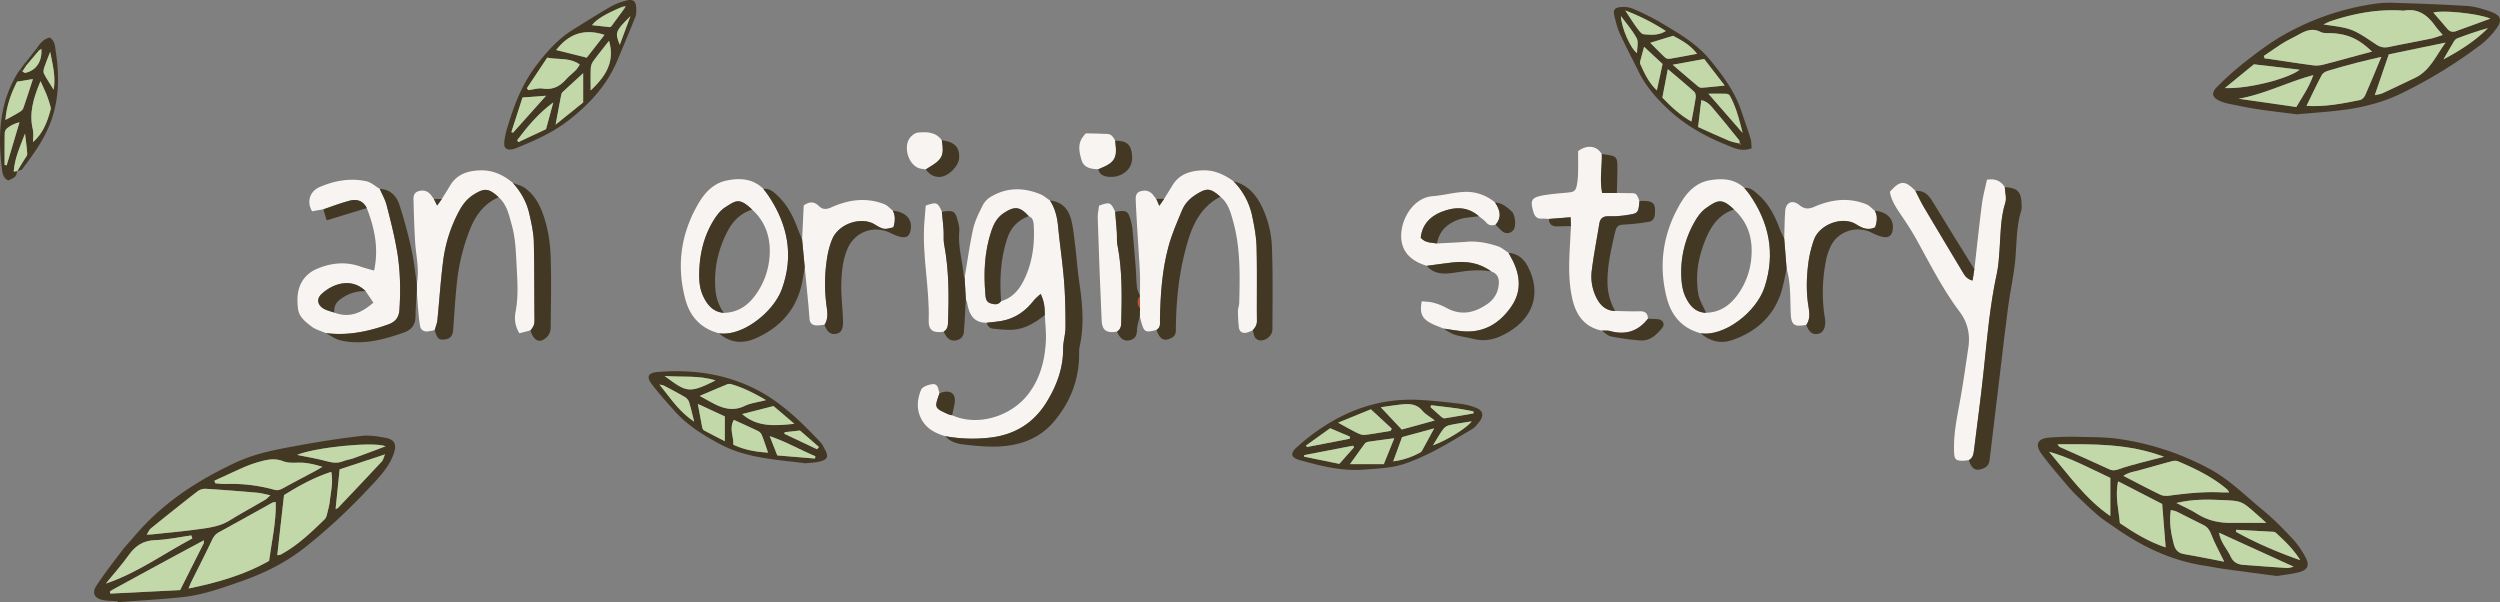 <svg id="Layer_1" data-name="Layer 1" xmlns="http://www.w3.org/2000/svg" viewBox="0 0 2537.55 611.25"><rect x="0" y="0" width="2537.55" height="611.25" fill="#808080" stroke="none"/><defs><style>.cls-1{fill:#f8f4f1;}.cls-2{fill:#423824;}.cls-3{fill:#c3d8a9;}.cls-4{fill:#be5327;}</style></defs><path class="cls-1" d="M1095.71,1163c-10.85-3.16-20.19-8.17-25.17-19.18-4.31-9.52-3-19.13.66-28,1.24-3,7.49-5.23,11.66-5.63,5.69-.55,5.64,5.35,7,9.25-5.32,14.91-5.33,14.93,9.1,21.42a21.18,21.18,0,0,0,3.77.92c26,11.69,61,1.28,78.67-23.46,11-15.37,15.39-33,16.38-51.44.48-8.86-.6-17.81-1-26.71,0-6.9-.42-13.73-4.28-21.59-2.78,2.65-5.24,4.48-7,6.8-8.47,10.88-19.1,18.29-32.83,20.71-4.87.86-9.84,1.2-14.77,1.78-13.71.17-18.09-8.8-20-20.3a19.7,19.7,0,0,0-1.3-3.58q-.63-10.89-1.27-21.8c2.83-16.6,5.06-33.34,8.71-49.75,1.84-8.26,5.9-16.12,9.7-23.78a21.83,21.83,0,0,1,8-8.53c16.2-9.78,33.22-9.79,50.37-2.74,3.58,1.48,6.63,4.23,9.92,6.39,5.25,8,7.32,16.87,8.23,26.31,1.78,18.53,4.6,37,6.06,55.52,1.23,15.55,1.48,31.19,1.47,46.8,0,7.25-2.45,14.5-2.41,21.75.1,20.06-6.65,37.89-16.94,54.5-12.87,20.76-31.59,32.5-56,35.65A153.31,153.31,0,0,1,1095.71,1163Zm56.66-137.06c11.48-3.28,18.43-11.6,23.36-21.76,8.5-17.52,10.92-36.21,9.75-55.48-.23-3.79-.91-7.34-5-8.95-9-10-14.55-10.44-25.51-3.09-6.56,4.39-9.94,10.66-12.32,17.66-7.2,21.21-8.11,43.09-6.18,65.17.31,3.5.66,7.28,5.27,8.72C1145.89,1029.46,1149.49,1029.88,1152.37,1025.89Z" transform="translate(-136.23 -720.27)"/><path class="cls-2" d="M255.64,1330.5c-5-.35-10.06-.17-14.91-1.15-8.66-1.74-11.53-7.14-6.66-14.55,8.21-12.47,17.45-24.27,26.47-36.18,3.61-4.76,7.88-9,11.73-13.6,28.18-33.61,63.8-56.88,103.16-75.26,20.84-9.73,43.13-13.54,65.36-17.61,20.61-3.76,41.34-7,62.15-9.4,8.08-.94,16.64.39,24.74,1.94,9.39,1.79,11.39,7,8.19,16.1-4.22,12-12.35,21.25-20.73,30.3-21.76,23.5-44.92,45.67-70.08,65.38-19.14,15-41.13,25.88-64.23,33.92-19.46,6.76-38.95,13.86-59.57,16-21.78,2.26-43.67,3.46-65.51,5.13C255.71,1331.18,255.68,1330.84,255.64,1330.5Zm270.24-148.63L481,1196.66c-1.39,13.66-2.72,26.81-4.09,40.29,1.2-.53,2-.64,2.37-1.08,14.87-15.67,29.76-31.33,44.49-47.15,1.46-1.56,1.89-4.06,2.79-6.14l.46-1.35Zm-184.31,87.68c-10.81,5.8-21.64,11.55-32.42,17.39q-29.34,15.91-58.62,31.92a28.85,28.85,0,0,0-2.83,2l.57,1.92,70.8-3.55L343.34,1271c-.13-.81-.25-1.62-.37-2.43Zm74.55-39.67c-2,.28-2.73.2-3.24.48-18.28,10.13-36.48,20.39-54.83,30.38-3.49,1.9-5.13,4.51-6.77,8-6.8,14.39-14.11,28.54-21.19,42.79-.79,1.59-1.33,3.3-2.44,6.09,29.51-6,56.94-13.95,81.71-28.06C412.15,1269.29,416.6,1250.15,416.12,1229.88Zm-5.39-6.92c-5.62-1.1-9.69-2.29-13.84-2.64-17.22-1.49-34.46-2.86-51.71-3.93a13.19,13.19,0,0,0-8.22,2.38c-16,12.43-31.88,25.12-47.67,37.88-1.57,1.27-2.36,3.49-4.15,6.27,3-.16,4.56-.17,6.13-.34,14.88-1.59,29.79-2.88,44.6-4.92,11.42-1.58,23-2.74,33.29-9.08,11.9-7.32,24.18-14,36.24-21.09C407,1226.58,408.2,1225.14,410.73,1223Zm13.79-.16c-2.36,20.87-4.61,40.8-6.91,61.1,1.67-.34,2.72-.31,3.53-.75,17.14-9.26,31-22.61,44.8-36.05a9.18,9.18,0,0,0,2-4.27c1.18-4.81,2.58-9.63,3.1-14.54,1-9.29,3.38-18.59,1.41-29.08C454.79,1204.94,439.55,1213.44,424.52,1222.8Zm-70.65-14.62c.28.87.55,1.74.83,2.6a86,86,0,0,0,9.71.76,164.17,164.17,0,0,1,50.35,5.88c4.07,1.17,7-.62,10.24-2.4,10.5-5.74,21.12-11.28,31.68-16.92,1.82-1,3.56-2.11,6.75-4-8.93-2.73-16.22-4.35-24-4.21-5.27.09-11,.44-15.71-1.42-8.49-3.36-16.31-1.74-24.32.57a116.26,116.26,0,0,0-14.14,4.88C374.74,1198.49,364.33,1203.4,353.87,1208.18Zm-22.39,58.62-1-3.07c-12.15,1.69-24.26,4.38-36.44,4.77s-20.11,5.45-26.91,14.93c-7.26,10.12-15.58,19.47-23.44,29.15C275.74,1301.84,302.42,1282.17,331.48,1266.8Zm106.33-84.75c10.16,2.08,20.3,3.7,30.15,6.34,5.68,1.52,10.85,2.31,16.43,0,3.35-1.36,7.08-1.75,10.49-3,10.47-3.77,20.86-7.74,32.78-12.19C514.64,1168.15,453.87,1174.83,437.81,1182.05Z" transform="translate(-136.23 -720.27)"/><path class="cls-1" d="M2134.64,1187.3a54.82,54.82,0,0,1-5.95.62c-7.25,0-8.69-1.27-9-8.64-.79-16.43,2.35-32.41,5.33-48.48,3.59-19.27,6.3-38.71,9.17-58.1,1.93-13.09-.8-25.25-8.81-35.9-17.48-23.26-30.42-49.2-44.49-74.5-5-9-10.81-17.55-16.57-26.1-4.48-6.66-8.6-13.37-9.81-21.21,10.29-11.84,15.4-11.94,26-.87,2.88,5.54,5.5,11.24,8.68,16.6,12.78,21.61,25.75,43.11,38.62,64.67,2.37,4,4.48,8.15,10.69,9.62.61-4,1.19-7.77,1.78-11.56,2.51-22,4.8-44.05,7.63-66,1.09-8.42,3.4-16.68,5.11-24.78,8.74-1.38,14.18,1.44,18.16,7.56.27,5.29,2,11,.56,15.78-5,15.87-4.73,32.17-5.89,48.4-.57,8-1.09,16-2.77,23.76-6.92,32-9.75,64.43-13.14,96.86-2.86,27.45-6.62,54.82-10,82.21C2139.36,1181.2,2138.78,1185.19,2134.64,1187.3Z" transform="translate(-136.23 -720.27)"/><path class="cls-2" d="M2447.41,1304.94c-18.88-2.52-37-4.88-55.09-7.38-5.92-.82-11.77-2.12-17.68-3-34.34-5.07-64.62-19.63-92.65-39.48-5.15-3.66-10.6-7-15.39-11-7.32-6.21-14.3-12.83-21.2-19.5a174.75,174.75,0,0,1-12.23-13.15c-8.33-9.91-16.86-19.7-24.52-30.12-7.15-9.72-4.51-15.81,7.24-16.85a300.91,300.91,0,0,1,32.77-.71c12.61.25,25.37.18,37.8,2a276.53,276.53,0,0,1,93.17,30.81c20.16,11,36,27.17,53.46,41.49,10.76,8.84,20.6,18.91,30.15,29.08a89.11,89.11,0,0,1,13.06,18.72c4.54,8.43,2.41,12.93-6.94,15.33C2462,1303,2454.41,1303.78,2447.41,1304.94Zm-48.5-84.89a18,18,0,0,0-2.08-3c-14.85-12.69-32.2-21.06-50-28.59-1.88-.79-4.54-.47-6.64.09-11.21,3-22.33,6.3-33.53,9.29-4.85,1.3-9.91,1.88-15.12,5.44,13.35,6.87,25.36,13.28,37.62,19.15,2.7,1.3,6.39,1.27,9.5.85,17.51-2.37,35-4.11,52.76-3.25C2393.62,1220.14,2395.82,1220.05,2398.91,1220.05Zm-64.49,55.84c-1.19-14.75-2.32-28.83-3.55-44.08l-44.7-23c-3.3,15.35.65,28.84,1.77,42.45C2302.64,1261.3,2317.59,1270.35,2334.42,1275.89Zm59.44,14.51c-5-10.22-9.78-18.89-13.33-28.05-1.72-4.43-3.83-7.29-8-9.29-9-4.31-17.73-9-26.66-13.37-1.81-.89-3.93-1.16-6.19-1.8-1.87,12.35.12,23.36,2.89,34.34,1.42,5.6,4.11,9.34,10.34,10.4C2366.25,1284.9,2379.49,1287.64,2393.86,1290.4Zm-169.3-119.15c1.45,1.73,1.75,2.44,2.27,2.67,16.66,7.5,33.41,14.82,50,22.54,3.77,1.76,6.62,1.31,10.32,0,7.46-2.69,15.2-4.63,22.87-6.72,6.89-1.87,13.83-3.53,22.78-5.81C2296.42,1170.31,2261,1171.11,2224.56,1171.25Zm-8.5,7.59c19.62,23,37,48.05,62.2,65.23v-38.72C2257.23,1195.53,2237.75,1184.91,2216.06,1178.84Zm129.29,52c7.8,4,14.48,6.85,20.5,10.71,11,7.1,23,9.7,35.91,9.48,11.12-.19,22.24,0,34.83,0-3.84-3.46-6.9-6.27-10-9-15.15-13.3-15.15-13.39-35.24-14.19C2376.53,1227.19,2361.71,1226.89,2345.35,1230.82Zm43.27,30.14c1.66,10.28,8.26,16.42,11.74,24.08,2.75,6,7.18,8.12,13.14,8.56,14.6,1.06,29.19,2.21,43.79,3.14,2.2.14,4.46-.74,7.14-1.23Zm17.46-3c-.13.67-.25,1.34-.38,2,20.18,11.24,41.29,20.37,65.38,28.88-7.62-12.06-16.31-20-24.89-27.9a4.7,4.7,0,0,0-2.73-.93C2431,1259.35,2418.54,1258.69,2406.08,1258Z" transform="translate(-136.23 -720.27)"/><path class="cls-2" d="M2467.59,836.31c-12.91-1.67-26.45-3.18-39.92-5.23-10.16-1.55-20.24-3.71-30.33-5.75a36.83,36.83,0,0,1-7.58-2.44c-8.15-3.58-9.5-8.12-3.22-14.38A303.19,303.19,0,0,1,2414,783.88c12.3-9.59,24.78-19.21,38.21-27a262.37,262.37,0,0,1,92.69-32.51,108.75,108.75,0,0,1,19.91-1.27c25.27.81,50.55,1.6,75.77,3.27,8.14.54,16.34,3.1,24.1,5.9,10.18,3.68,11.69,8.78,5.31,17.17a82.92,82.92,0,0,1-15.1,15.75,484,484,0,0,1-80.69,49.61c-18.81,9.26-39.33,14.48-60.22,17.17C2498.8,833.88,2483.53,834.84,2467.59,836.31Zm148-80.53c-3.32-4-5.61-6.37-7.51-9-7.84-11-17.44-18.3-31.95-15.65a8.37,8.37,0,0,1-2-.11c-25-1.55-49,3-72.53,10.88-2,.68-3.94,1.77-7.09,3.22,29.07,4.08,29.13,4,53.27,20.17,4.22,2.83,8.11,3.78,13,2.74,14.32-3,28.72-5.64,43.06-8.59C2607.43,758.67,2610.81,757.29,2615.63,755.78ZM2434,777.1l1,2.49c1.23.12,2.47.2,3.69.38,15.43,2.27,30.84,4.71,46.31,6.72a29.06,29.06,0,0,0,10.52-1.1c12.22-3.1,24.36-6.51,36.54-9.8,3.74-1,7.49-2,11.83-3.15-13.61-12.92-24.28-17.69-40.46-18.66-4-.24-8.51.37-11.83-1.31-9.59-4.83-17-.12-24.75,4.13-4.38,2.4-9,4.47-13.17,7.13C2446.93,768.13,2440.49,772.69,2434,777.1Zm119.4.86c-9.95,2.38-17.3,4-24.57,5.91-9.92,2.6-19.82,5.28-29.63,8.27-2.36.72-5.23,2.28-6.29,4.29-5.38,10.13-10.24,20.54-15.5,31.31,18.8,1.1,36.67-2.41,54.48-6,2-.41,4.26-2.91,5.18-5C2542.35,804.63,2547.32,792.39,2553.35,778Zm-6.67,38.92c3.36-.81,5.71-1,7.72-1.93,11.1-5.13,22.12-10.45,33.17-15.7,15-7.13,20.87-21.93,30.94-35.74l-57.62,11.94C2556.11,789.39,2551.6,802.52,2546.68,816.88Zm-79.72,12c6.4-10.75,13-20.09,17.27-32.4-26.43,7.14-49.69,19.52-75.79,24Zm-72.46-19.21c25.18.9,65.26-9.95,75.89-18.64L2424,785.55Zm269.59-70.53c-14-5.44-49.53-8.85-58-6.06,4.59,5.3,9.28,10.44,13.65,15.84,2.64,3.27,5.49,4.41,9.5,2.93C2640.39,747.71,2651.56,743.69,2664.09,739.13Zm-47.7,41.38c16.49-8.74,31.92-18.56,45.11-31.63-10.66,2.92-20.93,6.53-31.11,10.36a7.93,7.93,0,0,0-3.46,3.31C2623.31,768.48,2619.89,774.52,2616.39,780.51Z" transform="translate(-136.23 -720.27)"/><path class="cls-1" d="M1317.82,922.14c2.75-4.47,5.57-8.89,8.25-13.4,7.28-12.28,19.33-15.41,32.13-15.58,11.14-.15,21.12,4.57,30.12,11.12a71,71,0,0,1,19,35.49c2.14,10.37,4.13,21,4.4,31.5.64,24.89.09,49.82.35,74.73,0,4.19-1.84,6.8-4.25,9.52a48.79,48.79,0,0,1-5.51,2.22c-4.69,1.26-8-.39-8.63-5.37a149.66,149.66,0,0,1-.91-16.67c0-2.59,1.23-5.19,1.3-7.8.7-27.83,1.37-55.69-6.15-82.9-2.56-9.24-5.08-18.59-13-25.09-10.22-8.84-13.73-9-24.27-2.42-6.46,4-11.63,9.14-14.47,16-5.09,12.19-10.43,24.41-13.87,37.1-6.55,24.12-8.18,49-8.65,73.93-.08,3.86.93,8.16-3.52,10.61-11.65,3-12.66,2.4-15.74-8.92-.43-1.57-.83-3.15-1.24-4.7.08-2.78.17-5.6.26-8.41l-.09-12.08v-.15c0-7,.19-13.9,0-20.85-.14-6.28-.58-12.55-1-18.82-1.1-18.51-2.38-37-3.21-55.55-.19-4.31-1-9.74,5.29-11.4,6-1.56,10.33.63,13.53,5.68a20.1,20.1,0,0,0,1.91,2.23l3.08,7Z" transform="translate(-136.23 -720.27)"/><path class="cls-1" d="M584.68,922.27c2.77-4.49,5.62-8.93,8.3-13.47,7.3-12.4,19.41-15.58,32.29-15.62,11.93,0,22.49,5,31.59,12.81,8.12,9,14,19.4,16.64,31.22,2.1,9.34,4.32,18.88,4.57,28.38.71,26.81.34,53.65.67,80.48,0,4.13-1.66,6.89-4.17,9.59l-11.15,2.86c-4.65-7.53-5.19-14.78-3.83-22,2.82-14.84,1.95-29.61,1.11-44.56-.82-14.57-1-29.11-5-43.28-2.85-10.16-4.85-20.74-13.37-28.21-10-9.27-14.28-9.52-25.08-2.87-6.84,4.22-11.37,10.12-15.06,16.94a145,145,0,0,0-16.11,50.13c-2.66,20.12-3.87,40.42-5.93,60.62-.35,3.43-1.8,6.75-2.75,10.12-2.26.42-4.51.94-6.78,1.22-4.26.51-7.29-1.5-8-5.55-1.06-5.75-1.48-11.63-2-17.47s-.88-11.71-1.31-17.54c0-2.59,0-5.2,0-7.82,2.86-14.68-1-29.08-1.8-43.61-.72-12.94-1.18-25.89-1.47-38.85-.1-4.46-1-9.72,5.18-11.52,6-1.73,10.35.5,13.6,5.53.54.84,1.19,1.6,1.79,2.39l3.3,6.67Z" transform="translate(-136.23 -720.27)"/><path class="cls-1" d="M464.45,932.72l-11.43,2c-5.67-9.31-2.61-20.16,7.7-24.61,15.12-6.53,31.13-9.4,47.46-5.83,4.84,1.06,9,5.05,13.54,7.7,2.35,5.45,5.45,10.71,6.91,16.39,4,15.38,7.91,30.83,10.58,46.46,3.37,19.66,3.75,39.6,2.49,59.55-.49,7.81-3.84,12.5-11.45,15.2-20.57,7.31-41.45,11.61-63.38,8.77-4.82-2.14-10.25-3.49-14.33-6.6-6-4.56-12.67-9.7-13.72-17.52-1.39-10.19-1.06-20.93,5-29.82a32,32,0,0,1,12.65-10.6c14.61-6.58,29.87-8.5,45.49-3,4.31,1.5,8.75,2.6,14,4.14,4.86-22.7.47-43.3-7.46-63.52-3.62-7.29-9.94-9.43-17.17-7.52C482.23,926.3,473.4,929.73,464.45,932.72Zm11.11,104.85c15.16,5.76,27.44.52,39.67-10.14l-7.88-11.6c-14.47-14.32-33.73-7.57-44.92,3.08-5.35,5.08-3.73,11.6,3.08,15.07C468.66,1035.58,472.2,1036.4,475.56,1037.57Z" transform="translate(-136.23 -720.27)"/><path class="cls-1" d="M1761.91,1055.81c-17.55-3.6-26-15.89-29.71-32.07-4.26-18.54-3.44-37.42-2.36-56.25.34-5.9.62-11.8.93-17.7-.11-2.72-.22-5.43-.36-9l-22.16,1.72a57.45,57.45,0,0,0-6.92-.33c-5.43.4-7.56-2.76-8.85-7.35-3.17-11.33-1.78-14.11,10-16.25,8.11-1.48,16.4-2,24.61-2.81,7.26-.73,8.44-1.37,9.87-8.57a82.54,82.54,0,0,0,1.07-13.81c.17-6.61,0-13.23,0-19.68,9.1-6.93,19.15-5.58,24,3,.34,12.71-2.36,25.5.39,39.4h14.88c3.94.06,7.89.19,11.83.18,8,0,8-.05,11.13,7.84-1.13,12.52-1.11,12.68-14.06,14.57a96.32,96.32,0,0,1-16.88,1c-5.61-.17-8.85,1.82-9.77,7.41-2.63,16-5.69,31.93-7.74,48a47.72,47.72,0,0,0,4.26,26.29c3.87,8.3,9.71,14.19,19.57,14.52,8.13.13,16.26.56,24.38.29,5.63-.19,8.78,1.6,8.87,7.5-10,12.73-22.7,16.83-38.32,12.54C1767.9,1055.6,1764.83,1056,1761.91,1055.81Z" transform="translate(-136.23 -720.27)"/><path class="cls-1" d="M1594.77,967.39c10.2-.56,20.41-.92,30.59-1.74,10.78-.88,21.1,1.3,31.16,4.57,3.92,1.28,7.27,4.35,10.87,6.6.63,1.16,1.23,2.33,1.89,3.47,9.6,16.65,12.47,34.11,1.31,50.62-12,17.73-28.84,28-51.43,25.44-5.91-.69-11.78-1.7-17.66-2.56-4.85-2.07-10-3.67-14.47-6.33-7.89-4.65-9.8-10.26-7.69-21.42,4,.48,8.26.5,12.23,1.59a59.28,59.28,0,0,1,12.89,5.2c15.09,8.29,28.84,4.9,42-4.36a26,26,0,0,0,10.9-18.29c.88-6.38-.33-12-7.48-14.36-11.89-8.84-25.39-10.79-39.67-9.11-8.59,1-17.16,2.24-25.74,3.38-18.47-5.54-27.22-16.77-25.87-33.62s13.64-35.65,31.61-37.05c10.16-.79,20.16-3.49,30.32-4.25a45.1,45.1,0,0,1,33.23,10.63c4.91,7.42,7.16,14.89.51,22.55-3.63,1-6.81,1-9.61-2.32-2-2.44-4.84-4.22-7.31-6.3-11.66-10.17-24.78-9.61-38-4.36-11.76,4.66-19.56,13-21,26.15C1582.85,967,1589.09,966.4,1594.77,967.39Z" transform="translate(-136.23 -720.27)"/><path class="cls-1" d="M866,1058.54c-18.16-4.65-29.32-16.73-34.06-34.25-9.39-34.72-4.52-67.9,13.93-98.65,6.34-10.55,15-19.53,28.13-22.18,13.61-2.76,26.39-1.88,37,8.44,1.61,2.11,3.33,4.14,4.81,6.34,19.95,29.61,26.5,61.19,14,95.57C921.33,1037.18,889.54,1062.21,866,1058.54Zm4.93-20.73c14.56-.27,25-7.77,32.94-19.23a75.66,75.66,0,0,0,13.43-37c1.54-18.62-3.2-35.48-17.63-48.56-13.21-12.53-16.55-9.18-27.55-2.15-4.81,3.08-8.65,8.32-11.72,13.33-9.2,15-13.47,31.7-14.33,49.25-.45,9.36-.2,18.79,3.86,27.4C854.11,1029.68,860,1037,870.94,1037.81Z" transform="translate(-136.23 -720.27)"/><path class="cls-1" d="M1862.42,1058.52c-18.6-4.92-29.6-17.62-34.28-35.53-8.82-33.82-3.92-66.17,13.69-96.16,6.76-11.5,15.92-21.39,30.5-23.71,12.64-2,24.52-1.33,34.46,8,1.67,2,3.48,4,5,6.17,20.21,28.92,26.66,60.19,15.59,94.25C1918.93,1037.48,1885.89,1062.29,1862.42,1058.52Zm5.53-20.79c13.69-.32,23.8-7.17,31.63-17.76a74.06,74.06,0,0,0,14.05-35.66c2.29-19.59-2-37.49-17.38-51.37-12.44-12.06-16.84-9.49-28.38-1.43-4.71,3.29-8.48,8.55-11.41,13.65a102.57,102.57,0,0,0-13.62,56.51c.29,6.55,1.28,13.54,4,19.4C1850.81,1029.78,1856.76,1037.47,1868,1037.73Z" transform="translate(-136.23 -720.27)"/><path class="cls-2" d="M2134.64,1187.3c4.14-2.11,4.72-6.1,5.21-10.08,3.39-27.39,7.15-54.76,10-82.21,3.39-32.43,6.22-64.9,13.14-96.86,1.68-7.76,2.2-15.81,2.77-23.76,1.16-16.23.91-32.53,5.89-48.4,1.48-4.73-.29-10.49-.56-15.78,12.71.63,16.79,4.63,17.07,16.86.06,2.32.3,4.8-.37,6.95-5.33,17.09-4.44,34.86-6.23,52.35-1.5,14.52-4.79,28.85-6.77,43.33-2.62,19.11-4.77,38.27-7.08,57.42q-6,49.5-11.88,99c-.45,3.77-1.4,7.05-5.23,9C2142.42,1199.24,2137.52,1196.92,2134.64,1187.3Z" transform="translate(-136.23 -720.27)"/><path class="cls-2" d="M1095.71,1163a153.31,153.31,0,0,0,46.66,1.32c24.45-3.15,43.17-14.89,56-35.65,10.29-16.61,17-34.44,16.94-54.5,0-7.25,2.4-14.5,2.41-21.75,0-15.61-.24-31.25-1.47-46.8-1.46-18.55-4.28-37-6.06-55.52-.91-9.44-3-18.32-8.23-26.31,11.42,1.07,18.29,8,21.21,18.33,2.33,8.25,3.11,17,4.18,25.53,1.59,12.86,2.44,25.81,4.3,38.62,3.19,21.84,5.37,43.58.5,65.47-.86,3.84-.48,8-.64,12-1,24.9-10.13,46.69-26.31,65.34-14.4,16.61-33.86,23.37-55.1,24.38-12.2.58-24.56-.71-36.74-2.13C1106.93,1170.48,1100.34,1168.39,1095.71,1163Z" transform="translate(-136.23 -720.27)"/><path class="cls-2" d="M782.1,731.19c-.15,1.06,0,3.89-1,6.28-5.9,14.7-12,29.32-18.13,43.94-10.43,24.94-28,44.08-49,60.54-16.16,12.68-34.64,20.88-53.46,28.51a20,20,0,0,1-4.76,1.41c-5.65.76-8.23-1.47-7.66-7.3a75.68,75.68,0,0,1,2.77-13.64c6.74-23.09,15.25-45.37,30.08-64.71,10.57-13.79,22.06-26.64,37-35.93,12.69-7.9,25.36-15.85,38.29-23.36A61.75,61.75,0,0,1,771,721.08C779.44,718.8,782.12,721.09,782.1,731.19Zm-14.7-3.82c-16.81,7.09-26.1,12.75-30.24,18.43l18.15,2c.87-.51,1.24-.61,1.43-.86q6.48-8.81,12.94-17.63c.57-.93,1.14-1.86,1.72-2.79ZM671,809.87l1.46,1.89c4.9-.61,10-2.28,14.67-1.58,10,1.48,17.26-2.22,23.62-9.39,3.08-3.47,6.89-6.28,10.16-9.59a39.71,39.71,0,0,0,3.82-5.41c-10.21-7.3-21.63-4.71-33-7Zm60.74-31.07,18-23.14c-21.28-7-36.82-.36-49.05,15.4Zm-31.61,68,28-22.54v-29.7c-8,7.31-14.25,13.05-20.47,18.83a5.17,5.17,0,0,0-1.63,2.4C704.16,825.4,702.38,835.06,700.17,846.77Zm35.6-34.68c14.39-13.65,25.08-28.46,18.62-50.37-5.86,7.53-11.31,14.19-16.32,21.16a14.05,14.05,0,0,0-2.2,7.29C735.59,797.47,735.77,804.78,735.77,812.09Zm-45.29,39.27,7.34-27.09c-14.76,10.74-26.09,24.21-36.66,38.38.4.62.8,1.25,1.19,1.88Zm-35.21,3,1.68.54,33.55-37.47-23.89,1.79C662.93,830.63,659.1,842.5,655.27,854.38ZM776.13,736.67c-16.22,16-15.41,17-10.82,29.1C769.12,755.53,772.62,746.1,776.13,736.67Z" transform="translate(-136.23 -720.27)"/><path class="cls-2" d="M953.67,1190.5c-29.63-3.87-59.41-5-86.39-19.35-16.85-8.93-32.91-18.91-45.83-33.16-8-8.87-16-17.83-23.3-27.31-6.2-8-4.24-12,5.66-12.83,36.59-3,71.81,2.19,104.22,20,23.54,12.95,42.5,31.85,60.88,51.18,1.79,1.89,3,4.41,4.26,6.74,4.52,8.12,3.3,11.12-5.95,13.2C962.73,1190,958,1190.05,953.67,1190.5Zm-107.22-68.36c5.31,2.92,9,5,12.77,7,10.53,5.69,21,8.94,33,3.1,5.87-2.88,12.81-3.57,21.57-5.85-12.82-7.46-23.68-12.85-35.49-16.21a6.31,6.31,0,0,0-3.8.11C865.74,1113.89,857.07,1117.63,846.45,1122.14Zm34.09,49.47c11.15,5.26,22.71,7.31,35.26,8.08-2.25-6.48-4.11-12.4-6.43-18.13a8.59,8.59,0,0,0-4.07-3.93c-8-3.86-16.1-7.47-24.15-11.15C876.09,1155.12,881.05,1163.2,880.54,1171.61Zm62-21.17-21.22-18-31.8,8.15C905.23,1154.1,922.87,1152.41,942.51,1150.44Zm-98-20.16c1.56,8.45,2.89,15.93,4.36,23.38.25,1.22.85,2.87,1.8,3.39,6.86,3.74,13.85,7.25,21.21,11v-25.15Zm17.94-23.85c-16.75-5.35-33.46-3.17-51.64-4.54C833.11,1118.43,835.29,1120,862.5,1106.43Zm101,79.29c.11-.79.21-1.59.32-2.38-15.09-6.16-29.2-14.61-46.35-20.4,3,7.57,5.22,13.29,7.68,19.57Zm-122.67-37.48c-2.12-8.25-3.42-14.33-5.33-20.2a10.21,10.21,0,0,0-4.41-4.93c-6.83-4-13.84-7.68-20.86-11.34-1.4-.73-3.15-.8-4.73-1.18C816.25,1123.42,824.92,1137.67,840.86,1148.24Zm124.7,28,1.92-2.27-19.27-16.75-15.45,1.68-.42,1.64Z" transform="translate(-136.23 -720.27)"/><path class="cls-2" d="M1521,1196.92c-22.6,1.8-44.2-3.67-65.63-9.69-9-2.53-9.78-6.86-2.61-13.25,35.59-31.66,76.24-50.46,124.94-47.75,13.91.77,27.81,2.29,41.65,4a62.73,62.73,0,0,1,15.34,4.11c6.6,2.58,7.9,7.5,3.71,13.18-2.32,3.15-4.91,6.58-8.19,8.49-16.34,9.5-32.43,19.7-49.61,27.46C1556.24,1194.42,1550.24,1194.83,1521,1196.92Zm16.74-63.28,21.29,22.59,33.52-9.2c-5-3.83-9.6-6.2-12.59-9.88-5.34-6.56-12.15-7.18-19.45-6.53S1546.13,1132.5,1537.74,1133.64Zm10.07,24,1.08-2.29-21.23-19.6-33.23,13.57c6.85,3.74,12.77,7.17,18.89,10.2,2.5,1.24,5.55,2.5,8.17,2.2C1530.31,1160.7,1539.05,1159,1547.81,1157.6Zm3.64,7.47c-10.41,1.41-18.55,2.45-26.66,3.67a5.6,5.6,0,0,0-3.34,1.92c-5,6.76-9.87,13.63-14.93,20.68h34.31Zm40.48-10-32.54,8.83c-3.06,8.36-5.85,16-9,24.62a75.7,75.7,0,0,0,26.74-8.64,5.52,5.52,0,0,0,2.25-1.75C1583.34,1171,1587.22,1163.76,1591.93,1155.07Zm-81.25,19.09-1.15-1.5-49.56,9.56-.08,1.57,35.75,7.29Zm-48.83-1.67.93,1.51,43.37-8.41c.13-.69.26-1.38.4-2.08l-20.21-8.57Zm127-40.89c-.23.63-.47,1.25-.7,1.88,3.63,3.27,7.21,6.6,10.92,9.79.94.8,2.36,1.78,3.4,1.62,9.82-1.55,19.6-3.33,29.39-5.05,0-.67-.05-1.35-.07-2-5.46-1-10.91-2.21-16.41-3C1606.6,1133.61,1597.73,1132.67,1588.89,1131.6Zm1.83,40.68c14.67-5.34,34.08-17.52,39.33-24.36-7.82,1.31-15.33,2.34-22.71,3.93a11.33,11.33,0,0,0-6.2,4C1597.66,1160.6,1594.77,1165.79,1590.72,1172.28Z" transform="translate(-136.23 -720.27)"/><path class="cls-1" d="M950.39,963.4c.54-11.58,1.09-23.17,1.63-34.62,5.84-4,10.54-4.22,15.51.71,3.47,3.44,7.21,3.62,12.44,1.27,17.37-7.81,35.55-10.5,53.93-3.19,3.19,1.27,5.7,4.27,8.52,6.48,3,5.66,2.21,11.35.64,16.92-9,2.13-9.48,2.9-19.13-3-13.18-8.05-36.82-1.15-43.34,15.9a84.27,84.27,0,0,0-4.51,16.23,166.45,166.45,0,0,0-.76,51.53c.92,6.29,1.51,12.58-2.21,18.32-2.89.22-5.8.76-8.66.57-3.67-.24-6.11-2.35-6.47-6.23-.49-5.24-.83-10.49-1.33-15.73-1.17-12.4-2.41-24.81-3.62-37.2Q951.71,977.41,950.39,963.4Z" transform="translate(-136.23 -720.27)"/><path class="cls-1" d="M1969.7,1050c-12.18,2.35-15.34.31-15.86-11.7-.65-15.15.17-30.4-4.15-45.2q-1.21-15.36-2.45-30.74c.32-9.29.37-18.61,1-27.88.65-8.89,7.32-11.82,14.33-6.11,5.28,4.3,9.32,4.4,15.88,1.54,16.79-7.32,34.52-9.38,52.16-2.3,3.18,1.27,5.67,4.29,8.48,6.5,3.3,5.71,2.16,11.38.44,16.84-7.48,3.64-13.54.6-19.15-2.91-14.13-8.86-37.67,0-43.1,16a116.05,116.05,0,0,0-5.28,21.11c-2.12,15.13-2.69,30.33-.26,45.58C1972.82,1037.17,1973.87,1044,1969.7,1050Z" transform="translate(-136.23 -720.27)"/><path class="cls-2" d="M1914.18,870.79c-10.26,3.8-17.88-.31-25.46-3.37-21.4-8.63-41.35-19.67-58.45-35.49-12.3-11.37-23.26-23.72-30.76-38.85-6.34-12.81-13-25.47-19-38.43-2.49-5.37-3.93-11.27-5.41-17-1.91-7.44-.45-9.7,7.27-10.27a25,25,0,0,1,11.52,1.85,241.49,241.49,0,0,1,26.78,13.27c18.48,11,37.36,21.53,51.37,38.65,12.91,15.77,25,31.94,31.57,51.56,3.16,9.44,6.56,18.8,9.51,28.31C1914.06,864,1913.85,867.36,1914.18,870.79ZM1902,866l1,1.08.2-.81-1.24-.16c-.14-1.21.15-2.77-.5-3.57-9-11.13-17.89-22.28-27.18-33.13-2.6-3-5.6-6.27-11.19-7.47-1.12,9.48-2.15,18.23-3.22,27.26,10.79,4.83,20.7,9.43,30.78,13.67C1894.23,864.36,1898.21,865,1902,866Zm-49-22.34c1.56-8.41,3.15-16.12,4.31-23.9.3-2,0-5-1.35-6.23-8.25-7.47-16.86-14.56-26.89-23.08-2,10.66-3.72,19.43-5.54,28.88C1832.2,828.38,1841.52,837.1,1853.05,843.64ZM1834,786c9.81,8.37,17.78,15.21,25.82,22a5.64,5.64,0,0,0,3.57,1.4c7.34-.56,14.66-1.35,23.49-2.21l-20.85-27Zm-22.73-22.32c5.24,5.26,10,10.2,15,14.88a6.06,6.06,0,0,0,4.5,1.38c9-1.47,17.9-3.21,28-5.09-7.44-9.57-16.75-14.16-24.33-18.27Zm12.5,21.51L1805,767.77c-1.37,5-2.47,8.83-3.41,12.68-.38,1.52-1.07,3.42-.52,4.66,4.23,9.56,8.63,19.07,16.86,26.91C1820,802.83,1821.75,794.53,1823.77,785.22Zm81.25,70c-3.33-13-6.45-26-12.94-37.73a4.43,4.43,0,0,0-3.17-2c-6.09-.2-12.19-.1-18.61-.1ZM1785.88,730.88c4.89,7.34,8.18,12.7,11.92,17.73,1.91,2.58,4.48,6.3,7,6.48,6.94.5,14.35,1.51,22.32-3.34A218.53,218.53,0,0,0,1785.88,730.88Zm-4.38,5.74c.72,13,10.27,33.5,16.31,37.55,0-5.55,1.68-11.32-.35-15.11C1793.16,751,1786.93,744,1781.5,736.62Z" transform="translate(-136.23 -720.27)"/><path class="cls-2" d="M466.87,1058.38c21.93,2.84,42.81-1.46,63.38-8.77,7.61-2.7,11-7.39,11.45-15.2,1.26-20,.88-39.89-2.49-59.55-2.67-15.63-6.62-31.08-10.58-46.46-1.46-5.68-4.56-10.94-6.91-16.39,10.45.4,16.85,7,19.78,15.77a466.7,466.7,0,0,1,12.25,45.09c2.61,11.62,3.78,23.56,5.59,35.38,0,2.64,0,5.25,0,7.84-.48,8.23-1.3,16.49-1.34,24.74,0,8.75-3.55,14.09-12.06,17.06-20.92,7.28-42,13-64.27,7.82C476.44,1064.5,471.78,1060.89,466.87,1058.38Z" transform="translate(-136.23 -720.27)"/><path class="cls-2" d="M1947.24,962.35q1.23,15.38,2.45,30.74c-2,8.66-3.24,17.61-6.19,25.95-8.47,23.91-26.2,38.71-49.67,46.61-11.41,3.83-22.25,1-31.41-7.13,23.47,3.77,56.51-21,64.95-47,11.07-34.06,4.62-65.33-15.59-94.25-1.51-2.17-3.32-4.12-5-6.17,5.68-1,9.36,2.65,13.13,5.82,11.56,9.74,18.1,22.67,23.14,36.57C1944.17,956.54,1945.83,959.4,1947.24,962.35Z" transform="translate(-136.23 -720.27)"/><path class="cls-2" d="M577.45,1055.43c.95-3.37,2.4-6.69,2.75-10.12,2.06-20.2,3.27-40.5,5.93-60.62a145,145,0,0,1,16.11-50.13c3.69-6.82,8.22-12.72,15.06-16.94,10.8-6.65,15-6.4,25.08,2.87C627.29,927,618.69,939.18,612.9,954A205.6,205.6,0,0,0,600,1007.1c-1.68,15.53-2.53,31.14-3.68,46.72-.57,7.77-2.93,10.57-9.67,11.1C581.49,1065.32,580,1063.74,577.45,1055.43Z" transform="translate(-136.23 -720.27)"/><path class="cls-2" d="M950.39,963.4q1.32,14,2.64,28c-.94,5.55-1.66,11.16-2.85,16.67-5.81,26.82-22.41,44.81-47,55.66-13.12,5.79-25.93,4.67-37.2-5.16,23.52,3.67,55.31-21.36,63.81-44.73,12.51-34.38,6-66-14-95.57-1.48-2.2-3.2-4.23-4.81-6.34,6-.79,10,2.78,13.9,6.34,10.57,9.61,16.69,22,21.42,35.17C947.57,956.79,949,960.07,950.39,963.4Z" transform="translate(-136.23 -720.27)"/><path class="cls-2" d="M1310.08,1055.08c4.45-2.45,3.44-6.75,3.52-10.61.47-24.93,2.1-49.81,8.65-73.93,3.44-12.69,8.78-24.91,13.87-37.1,2.84-6.81,8-12,14.47-16,10.54-6.55,14.05-6.42,24.27,2.42-24,12.66-31.08,36-36.83,59.72-5.79,23.92-8,48.37-8.28,73,0,3.92.54,7.88-4,10.4C1318.13,1067.31,1313.39,1065.06,1310.08,1055.08Z" transform="translate(-136.23 -720.27)"/><path class="cls-2" d="M153.83,893.86c-1.42,5.93-1.42,5.93-9.05,9.55-4.72-1.81-5.87-6.37-6.4-10.4-4.63-34.91-2.93-68.86,16.5-99.82a18.84,18.84,0,0,1,1.93-2.27l2.19,1.86c1,.51,2.16,1.63,3,1.44,11-2.46,17.11-11.64,16.22-24.32l-2.52,1.67-2.27-2.09c3.32-5.05,7-9.64,13.22-11.14,5.55,3.51,5.44,9.35,6.21,14.38,3.37,21.88,3.54,43.62-3.05,65.18-6.28,20.53-18.44,37.51-31.2,54.2-.89,1.15-3.19,1.23-4.83,1.8,2.5-4.07,5-8.13,7.48-12.22,1-1.65,2.71-3.43,2.61-5-.44-6.94-1.44-13.84-2.24-20.76-4.89,12.65-10.46,24.85-11.49,38.62Zm15.88-29.35c10.54-9.14,14.6-20.94,17.93-33.06.39-1.42-.19-3.21-.64-4.74-1-3.46-2.11-6.93-3.47-10.28-1.73-4.28-3.75-8.44-6.17-13.81-7.1,17-11.84,32.28-7.8,49.08C170.53,855.75,169.71,860.23,169.71,864.51Zm-.06-64-16.09,2.69c-6,11.83-10.71,24.18-11.81,38.86,5.42-3,9.79-5.27,14-7.83,1.61-1,3.53-2.37,4.1-4C163.19,820.72,166.19,811.1,169.65,800.48Zm-28.74,87.2,2.1.42q6.48-21.86,13-43.69a31.63,31.63,0,0,0-12.38,5.93,7.21,7.21,0,0,0-2.56,4.85C140.8,866,140.91,876.85,140.91,887.68Zm46.25-114.75c-2,5.21-4.2,10.37-6,15.67-.66,2-1.19,4.74-.34,6.42,2.62,5.15,5.94,10,9.87,16.31C193,797.38,189.49,785.39,187.16,772.93Z" transform="translate(-136.23 -720.27)"/><path class="cls-1" d="M1270,1056.87c-10.09,1.86-15.11-1.16-15.55-10.77-1.61-34.87-2.85-69.76-4-104.65-.15-4.23.89-8.5,1.34-12.43,10.89-4,11.92-3.54,16.38,6.18.57,6.91,1.2,13.82,1.68,20.74.3,4.31-.2,8.75.62,12.95,5.15,26.39,4.48,53,3.83,79.67C1274.14,1052.28,1273.05,1055,1270,1056.87Z" transform="translate(-136.23 -720.27)"/><path class="cls-2" d="M1969.7,1050c4.17-6,3.12-12.82,2.09-19.27-2.43-15.25-1.86-30.45.26-45.58a116.05,116.05,0,0,1,5.28-21.11c5.43-16,29-24.86,43.1-16,5.61,3.51,11.67,6.55,19.15,2.91,1.72-5.46,2.86-11.13-.44-16.84,12.06,1.18,19,7.91,18.37,17.74-.54,7.84-4.23,10.6-12,8.47a61.25,61.25,0,0,1-10.12-4.17c-14.69-7-32.88-1.31-40.38,13a56.66,56.66,0,0,0-5.24,15,165,165,0,0,0-1.51,57.54,34,34,0,0,1,.64,5.93c-.16,6.63-2.85,10.66-7.46,11.54Q1973.3,1060.75,1969.7,1050Z" transform="translate(-136.23 -720.27)"/><path class="cls-1" d="M1094.13,1056.93c-10.12,1.77-15.58-1.24-15.26-11,1.1-33.65-7-66.86-4.36-100.53.44-5.6.92-11.19,1.36-16.45,11-3.89,12.15-3.43,16.39,6.22.57,6.19,1.27,12.37,1.7,18.58.34,4.94-.27,10,.64,14.83,5,26.53,4.86,53.25,3.84,80.06C1098.3,1052.4,1097.16,1055,1094.13,1056.93Z" transform="translate(-136.23 -720.27)"/><path class="cls-2" d="M973.11,1050c3.72-5.74,3.13-12,2.21-18.32a166.45,166.45,0,0,1,.76-51.53,84.27,84.27,0,0,1,4.51-16.23c6.52-17,30.16-24,43.34-15.9,9.65,5.89,10.12,5.12,19.13,3,1.57-5.57,2.41-11.26-.64-16.92,13.12,1.2,20.14,8.78,18.13,19.57-1.17,6.27-4.2,8.46-10.59,6.93a51.46,51.46,0,0,1-10.18-4c-17.12-8.2-36.46-.77-43.63,16.87-4.58,11.29-5.72,23.27-6,35.21-.24,10.25.94,20.54,1.47,30.81.14,2.66.35,5.32.31,8-.1,7.34-2.09,10.56-7,11.6C979.52,1060.18,975.78,1057.31,973.11,1050Z" transform="translate(-136.23 -720.27)"/><path class="cls-2" d="M674.57,1055.66c2.51-2.7,4.22-5.46,4.17-9.59-.33-26.83,0-53.67-.67-80.48-.25-9.5-2.47-19-4.57-28.38C670.83,925.39,665,915,656.86,906c4.19,1.69,8.94,2.62,12.45,5.22,7.89,5.84,13.18,13.87,16.83,23.07,6.24,15.69,8.65,32.18,9.12,48.79.67,23.27.21,46.57-.09,69.85,0,3-1.22,6.78-3.24,8.85C684.53,1069.31,678.3,1067,674.57,1055.66Z" transform="translate(-136.23 -720.27)"/><path class="cls-2" d="M1407.77,1055.52c2.41-2.72,4.3-5.33,4.25-9.52-.26-24.91.29-49.84-.35-74.73-.27-10.54-2.26-21.13-4.4-31.5a71,71,0,0,0-19-35.49c14.88,3.69,23.48,14.23,29.6,27.35a104.21,104.21,0,0,1,9.43,40.52c1,27.51.55,55.07.45,82.61,0,6.15-6.72,11.7-12.79,11a7.12,7.12,0,0,1-4.76-2.79C1408.92,1060.83,1408.55,1058.05,1407.77,1055.52Z" transform="translate(-136.23 -720.27)"/><path class="cls-2" d="M1094.13,1056.93c3-1.92,4.17-4.53,4.31-8.24,1-26.81,1.15-53.53-3.84-80.06-.91-4.81-.3-9.89-.64-14.83-.43-6.21-1.13-12.39-1.7-18.58,12.35-1.76,13.54-1,16.51,10.88a26.89,26.89,0,0,1,1.18,8.8c-1.43,15.11,3,29.61,4.38,44.41a12.19,12.19,0,0,0,1,2.81q.65,10.95,1.27,21.83c-.42,7.48-.81,15-1.24,22.5-.17,2.94-.52,5.88-.61,8.83-.15,5-1.75,8.84-7.22,10.24s-8.89-.81-11.58-5.1C1095.26,1059.31,1094.74,1058.1,1094.13,1056.93Z" transform="translate(-136.23 -720.27)"/><path class="cls-2" d="M1270,1056.87c3.08-1.92,4.17-4.59,4.26-8.31.65-26.65,1.32-53.28-3.83-79.67-.82-4.2-.32-8.64-.62-12.95-.48-6.92-1.11-13.83-1.68-20.74,12.07-1.69,13.06-1.18,16.18,10a60.71,60.71,0,0,1,1.65,10.68q1.63,17.7,3,35.43c.53,6.91.57,13.87,1.34,20.75.34,3,2,5.84,3,8.76v.16c-3,4-2.88,8.07.09,12.07-.09,2.81-.18,5.63-.26,8.41-1,4.45-2.64,8.9-2.81,13.41-.2,5.2-1.17,9-6.76,10.57-5.37,1.48-9-.65-11.72-5C1271.11,1059.28,1270.58,1058.05,1270,1056.87Z" transform="translate(-136.23 -720.27)"/><path class="cls-2" d="M1775.73,1036c-9.86-.33-15.7-6.22-19.57-14.52a47.72,47.72,0,0,1-4.26-26.29c2-16.07,5.11-32,7.74-48,.92-5.59,4.16-7.58,9.77-7.41a96.32,96.32,0,0,0,16.88-1c13-1.89,12.93-2,14.06-14.57,1,0,2,0,3,0,11.21,0,13.42,2.45,12.63,13.24-.31,4.21-1.91,7.23-6,7.9a211.62,211.62,0,0,1-21.57,2.63c-10,.59-11.1.48-13.25,9.76-3.79,16.42-7.63,32.91-7.27,50A57.73,57.73,0,0,0,1775.73,1036Z" transform="translate(-136.23 -720.27)"/><path class="cls-2" d="M1601.5,1053.79c5.88.86,11.75,1.87,17.66,2.56,22.59,2.6,39.45-7.71,51.43-25.44,11.16-16.51,8.29-34-1.31-50.62-.66-1.14-1.26-2.31-1.89-3.47,9.09.8,15.29,5.79,19.45,13.58,14.18,26.59,7.09,55-26.81,70.82-8.89,4.15-18.29,5.64-28.11,3.07-6.4-1.67-13.07-2.36-19.36-4.34C1608.62,1058.71,1605.17,1055.9,1601.5,1053.79Z" transform="translate(-136.23 -720.27)"/><path class="cls-1" d="M1251,892.05c-7.57-.25-14.74-1.13-17.24-10.1-2.27-8.15-3.9-16.19,2.24-23.51.85-1,1.78-2.8,2.67-2.8,7.22,0,14.44.3,21.66.6,4.31.18,6.07,3.5,7.84,6.73.12,1.31.2,2.63.37,3.93,1.74,13.2-1.37,18.49-13.89,23.62C1253.44,891,1252.23,891.54,1251,892.05Z" transform="translate(-136.23 -720.27)"/><path class="cls-1" d="M1075.88,892.25c-2.59-.5-5.37-.55-7.73-1.56-10.27-4.42-15.09-21.69-8.34-30.55,1.87-2.45,5.17-5,8-5.29,9-.9,18.14-.79,24.36,7.72,2.56,15.74.63,19.65-13.86,28.1C1077.5,891.16,1076.7,891.72,1075.88,892.25Z" transform="translate(-136.23 -720.27)"/><path class="cls-2" d="M2140.2,993.45c-.59,3.79-1.17,7.58-1.78,11.56-6.21-1.47-8.32-5.64-10.69-9.62-12.87-21.56-25.84-43.06-38.62-64.67-3.18-5.36-5.8-11.06-8.68-16.6,8.55-.89,13.29,3.93,17.4,10.71C2111.77,947.81,2126.05,970.59,2140.2,993.45Z" transform="translate(-136.23 -720.27)"/><path class="cls-2" d="M1594.77,967.39c-5.68-1-11.92-.39-16.51-5.87,1.49-13.11,9.29-21.49,21-26.15,13.23-5.25,26.35-5.81,38,4.36-6.5,1-13.26,1.07-19.43,3C1605.89,946.59,1597.12,954.16,1594.77,967.39Z" transform="translate(-136.23 -720.27)"/><path class="cls-2" d="M1137.87,1047.83c4.93-.58,9.9-.92,14.77-1.78,13.73-2.42,24.36-9.83,32.83-20.71,1.81-2.32,4.27-4.15,7-6.8,3.86,7.86,4.27,14.69,4.28,21.59-9.7,7.57-20,14.07-32.67,14.88-6.45.42-13-.54-19.52-1.07C1140.94,1053.65,1138.61,1051.54,1137.87,1047.83Z" transform="translate(-136.23 -720.27)"/><path class="cls-2" d="M1251,892.05c1.22-.51,2.43-1,3.65-1.53,12.52-5.13,15.63-10.42,13.89-23.62-.17-1.3-.25-2.62-.37-3.93,1,.08,2,.17,3,.23,6.86.38,11.86,2.62,13.47,10.39,1.7,8.18.77,15.42-5.64,20.9-5.22,4.46-11.69,6-18.67,5.13C1255.54,899,1252.21,896.91,1251,892.05Z" transform="translate(-136.23 -720.27)"/><path class="cls-2" d="M1075.88,892.25c.82-.53,1.62-1.09,2.46-1.58,14.49-8.45,16.42-12.36,13.86-28.1,12.94,1.75,18.19,7.08,17.61,17.9-.46,8.61-11,19-19.74,19.41C1083.9,900.14,1079.45,897,1075.88,892.25Z" transform="translate(-136.23 -720.27)"/><path class="cls-2" d="M1761.91,1055.81c2.92.15,6-.21,8.75.54,15.62,4.29,28.35.19,38.32-12.54,3.63.17,7.29.06,10.86.59,4.57.69,6.52,5.24,3.52,8.8-5.82,6.91-12.33,13.45-22.36,12.63a257.49,257.49,0,0,1-29.3-4C1768.17,1061.15,1765.16,1057.9,1761.91,1055.81Z" transform="translate(-136.23 -720.27)"/><path class="cls-2" d="M1777.39,916.16h-14.88c-2.75-13.9,0-26.69-.39-39.4a6.59,6.59,0,0,1,1,0c14.76,2,14.87,2.08,14.78,16.47C1777.83,900.86,1777.56,908.51,1777.39,916.16Z" transform="translate(-136.23 -720.27)"/><path class="cls-2" d="M1584.44,990.09c8.58-1.14,17.15-2.37,25.74-3.38,14.28-1.68,27.78.27,39.67,9.11-12.82-2.49-25.43-.63-38.14,1.34C1601.84,998.7,1591.88,998.78,1584.44,990.09Z" transform="translate(-136.23 -720.27)"/><path class="cls-2" d="M464.45,932.72c8.95-3,17.78-6.42,26.89-8.82,7.23-1.91,13.55.23,17.17,7.52l-40.72,12.49C466.44,939.37,465.44,936.05,464.45,932.72Z" transform="translate(-136.23 -720.27)"/><path class="cls-2" d="M1654.24,948.35c6.65-7.66,4.4-15.13-.51-22.55,7.12.38,12.18,4.75,17,9.2,3.4,3.12,4.41,13.78,2.22,17.75a7.72,7.72,0,0,1-11.64,2.48C1658.8,953.15,1656.59,950.66,1654.24,948.35Z" transform="translate(-136.23 -720.27)"/><path class="cls-2" d="M1102.72,1141.74a21.18,21.18,0,0,1-3.77-.92c-14.43-6.49-14.42-6.51-9.1-21.42,1.24-.39,2.45-.9,3.71-1.18,8.46-1.85,13.07,2.51,11.66,11.14C1104.55,1133.51,1103.57,1137.61,1102.72,1141.74Z" transform="translate(-136.23 -720.27)"/><path class="cls-2" d="M1708.25,942.51l22.16-1.72c.14,3.57.25,6.28.36,9-4.5.08-9,.05-13.5.28C1711.83,950.35,1708.68,948.11,1708.25,942.51Z" transform="translate(-136.23 -720.27)"/><path class="cls-2" d="M162.76,783.05l10.68-13.57,2.27,2.09-11,13.11Z" transform="translate(-136.23 -720.27)"/><path class="cls-2" d="M1317.82,922.14l-4.85,7-3.08-7Z" transform="translate(-136.23 -720.27)"/><path class="cls-2" d="M584.68,922.27l-4.74,6.61-3.3-6.67Z" transform="translate(-136.23 -720.27)"/><path class="cls-2" d="M156.81,790.92l4.2-6,1.88,1.86c-1.3,2-2.59,4-3.89,6Z" transform="translate(-136.23 -720.27)"/><path class="cls-2" d="M161,784.93c.59-.63,1.18-1.25,1.76-1.88l1.92,1.63-1.8,2.11Z" transform="translate(-136.23 -720.27)"/><path class="cls-2" d="M1180.45,939.7c-11,3.91-18.11,11.31-21.83,22.52-6.91,20.81-7.91,42.08-6.25,63.67-2.88,4-6.48,3.57-10.66,2.27-4.61-1.44-5-5.22-5.27-8.72-1.93-22.08-1-44,6.18-65.17,2.38-7,5.76-13.27,12.32-17.66C1165.9,929.26,1171.48,929.7,1180.45,939.7Z" transform="translate(-136.23 -720.27)"/><path class="cls-3" d="M416.12,1229.88c.48,20.27-4,39.41-6.76,59.67-24.77,14.11-52.2,22-81.71,28.06,1.11-2.79,1.65-4.5,2.44-6.09,7.08-14.25,14.39-28.4,21.19-42.79,1.64-3.48,3.28-6.09,6.77-8,18.35-10,36.55-20.25,54.83-30.38C413.39,1230.08,414.11,1230.16,416.12,1229.88Z" transform="translate(-136.23 -720.27)"/><path class="cls-3" d="M410.73,1223c-2.53,2.18-3.78,3.62-5.33,4.53-12.06,7.06-24.34,13.77-36.24,21.09-10.29,6.34-21.87,7.5-33.29,9.08-14.81,2-29.72,3.33-44.6,4.92-1.57.17-3.17.18-6.13.34,1.79-2.78,2.58-5,4.15-6.27,15.79-12.76,31.63-25.45,47.67-37.88a13.19,13.19,0,0,1,8.22-2.38c17.25,1.07,34.49,2.44,51.71,3.93C401,1220.67,405.11,1221.86,410.73,1223Z" transform="translate(-136.23 -720.27)"/><path class="cls-3" d="M424.52,1222.8c15-9.36,30.27-17.86,48-23.59,2,10.49-.42,19.79-1.41,29.08-.52,4.91-1.92,9.73-3.1,14.54a9.18,9.18,0,0,1-2,4.27c-13.78,13.44-27.66,26.79-44.8,36.05-.81.44-1.86.41-3.53.75C419.91,1263.6,422.16,1243.67,424.52,1222.8Z" transform="translate(-136.23 -720.27)"/><path class="cls-3" d="M353.87,1208.18c10.46-4.78,20.87-9.69,31.41-14.28a116.26,116.26,0,0,1,14.14-4.88c8-2.31,15.83-3.93,24.32-.57,4.7,1.86,10.44,1.51,15.71,1.42,7.76-.14,15.05,1.48,24,4.21-3.19,1.91-4.93,3-6.75,4-10.56,5.64-21.18,11.18-31.68,16.92-3.26,1.78-6.17,3.57-10.24,2.4a164.17,164.17,0,0,0-50.35-5.88,86,86,0,0,1-9.71-.76C354.42,1209.92,354.15,1209.05,353.87,1208.18Z" transform="translate(-136.23 -720.27)"/><path class="cls-3" d="M343.35,1271c-8.05,16-16.1,32-24.28,48.23l-70.8,3.55-.57-1.92a28.85,28.85,0,0,1,2.83-2q29.29-16,58.62-31.92c10.78-5.84,21.61-11.59,32.42-17.39Z" transform="translate(-136.23 -720.27)"/><path class="cls-3" d="M331.48,1266.8c-29.06,15.37-55.74,35-87.81,45.78,7.86-9.68,16.18-19,23.44-29.15,6.8-9.48,14.82-14.53,26.91-14.93s24.29-3.08,36.44-4.77Z" transform="translate(-136.23 -720.27)"/><path class="cls-3" d="M526.52,1182.59c-.91,2.07-1.34,4.57-2.8,6.13-14.73,15.82-29.62,31.48-44.49,47.15-.41.44-1.17.55-2.37,1.08,1.37-13.48,2.7-26.63,4.09-40.29l44.93-14.79Z" transform="translate(-136.23 -720.27)"/><path class="cls-3" d="M437.81,1182.05c16.06-7.22,76.83-13.9,89.85-8.78-11.92,4.45-22.31,8.42-32.78,12.19-3.41,1.23-7.14,1.62-10.49,3-5.58,2.26-10.75,1.47-16.43,0C458.11,1185.75,448,1184.13,437.81,1182.05Z" transform="translate(-136.23 -720.27)"/><path class="cls-3" d="M525.88,1181.87l1.09-.64c-.15.45-.31.9-.45,1.35Z" transform="translate(-136.23 -720.27)"/><path class="cls-3" d="M341.57,1269.55l1.4-1c.12.81.24,1.62.37,2.43Z" transform="translate(-136.23 -720.27)"/><path class="cls-3" d="M2398.91,1220.05c-3.09,0-5.29.09-7.48,0-17.71-.86-35.25.88-52.76,3.25-3.11.42-6.8.45-9.5-.85-12.26-5.87-24.27-12.28-37.62-19.15,5.21-3.56,10.27-4.14,15.12-5.44,11.2-3,22.32-6.31,33.53-9.29,2.1-.56,4.76-.88,6.64-.09,17.79,7.53,35.14,15.9,50,28.59A18,18,0,0,1,2398.91,1220.05Z" transform="translate(-136.23 -720.27)"/><path class="cls-3" d="M2334.42,1275.89c-16.83-5.54-31.78-14.59-46.48-24.62-1.12-13.61-5.07-27.1-1.77-42.45l44.7,23C2332.1,1247.06,2333.23,1261.14,2334.42,1275.89Z" transform="translate(-136.23 -720.27)"/><path class="cls-3" d="M2393.86,1290.4c-14.37-2.76-27.61-5.5-40.94-7.77-6.23-1.06-8.92-4.8-10.34-10.4-2.77-11-4.76-22-2.89-34.34,2.26.64,4.38.91,6.19,1.8,8.93,4.38,17.7,9.06,26.66,13.37,4.16,2,6.27,4.86,8,9.29C2384.08,1271.51,2388.9,1280.18,2393.86,1290.4Z" transform="translate(-136.23 -720.27)"/><path class="cls-3" d="M2224.56,1171.25c36.48-.14,71.86-.94,108.21,12.65-8.95,2.28-15.89,3.94-22.78,5.81-7.67,2.09-15.41,4-22.87,6.72-3.7,1.34-6.55,1.79-10.32,0-16.56-7.72-33.31-15-50-22.54C2226.31,1173.69,2226,1173,2224.56,1171.25Z" transform="translate(-136.23 -720.27)"/><path class="cls-3" d="M2216.06,1178.84c21.69,6.07,41.17,16.69,62.2,26.51v38.72C2253.06,1226.89,2235.68,1201.86,2216.06,1178.84Z" transform="translate(-136.23 -720.27)"/><path class="cls-3" d="M2345.35,1230.82c16.36-3.93,31.18-3.63,46-3,20.09.8,20.09.89,35.24,14.19,3.12,2.74,6.18,5.55,10,9-12.59,0-23.71-.15-34.83,0-12.9.22-24.87-2.38-35.91-9.48C2359.83,1237.67,2353.15,1234.85,2345.35,1230.82Z" transform="translate(-136.23 -720.27)"/><path class="cls-3" d="M2388.62,1261l75.81,34.55c-2.68.49-4.94,1.37-7.14,1.23-14.6-.93-29.19-2.08-43.79-3.14-6-.44-10.39-2.53-13.14-8.56C2396.88,1277.38,2390.28,1271.24,2388.62,1261Z" transform="translate(-136.23 -720.27)"/><path class="cls-3" d="M2406.08,1258c12.46.68,24.92,1.34,37.38,2.06a4.7,4.7,0,0,1,2.73.93c8.58,8,17.27,15.84,24.89,27.9-24.09-8.51-45.2-17.64-65.38-28.88C2405.83,1259.35,2406,1258.68,2406.08,1258Z" transform="translate(-136.23 -720.27)"/><path class="cls-3" d="M2615.63,755.78c-4.82,1.51-8.2,2.89-11.71,3.61-14.34,3-28.74,5.57-43.06,8.59-4.92,1-8.81.09-13-2.74-24.14-16.19-24.2-16.09-53.27-20.17,3.15-1.45,5.05-2.54,7.09-3.22,23.54-7.85,47.57-12.43,72.53-10.88a8.37,8.37,0,0,0,2,.11c14.51-2.65,24.11,4.62,31.95,15.65C2610,749.41,2612.31,751.81,2615.63,755.78Z" transform="translate(-136.23 -720.27)"/><path class="cls-3" d="M2434,777.1c6.54-4.41,13-9,19.65-13.17,4.21-2.66,8.79-4.73,13.17-7.13,7.75-4.25,15.16-9,24.75-4.13,3.32,1.68,7.85,1.07,11.83,1.31,16.18,1,26.85,5.74,40.46,18.66-4.34,1.16-8.09,2.14-11.83,3.15-12.18,3.29-24.32,6.7-36.54,9.8a29.06,29.06,0,0,1-10.52,1.1c-15.47-2-30.88-4.45-46.31-6.72-1.22-.18-2.46-.26-3.69-.38Z" transform="translate(-136.23 -720.27)"/><path class="cls-3" d="M2553.35,778c-6,14.43-11,26.67-16.33,38.74-.92,2.08-3.16,4.58-5.18,5-17.81,3.64-35.68,7.15-54.48,6,5.26-10.77,10.12-21.18,15.5-31.31,1.06-2,3.93-3.57,6.29-4.29,9.81-3,19.71-5.67,29.63-8.27C2536.05,782,2543.4,780.34,2553.35,778Z" transform="translate(-136.23 -720.27)"/><path class="cls-3" d="M2546.68,816.88c4.92-14.36,9.43-27.49,14.21-41.43l57.62-11.94c-10.07,13.81-15.92,28.61-30.94,35.74-11.05,5.25-22.07,10.57-33.17,15.7C2552.39,815.88,2550,816.07,2546.68,816.88Z" transform="translate(-136.23 -720.27)"/><path class="cls-3" d="M2467,828.87l-58.52-8.37c26.1-4.51,49.36-16.89,75.79-24C2480,808.78,2473.36,818.12,2467,828.87Z" transform="translate(-136.23 -720.27)"/><path class="cls-3" d="M2394.5,809.66,2424,785.55l46.36,5.47C2459.76,799.71,2419.68,810.56,2394.5,809.66Z" transform="translate(-136.23 -720.27)"/><path class="cls-3" d="M2664.09,739.13c-12.53,4.56-23.7,8.58-34.83,12.71-4,1.48-6.86.34-9.5-2.93-4.37-5.4-9.06-10.54-13.65-15.84C2614.56,730.28,2650.06,733.69,2664.09,739.13Z" transform="translate(-136.23 -720.27)"/><path class="cls-3" d="M2616.39,780.51c3.5-6,6.92-12,10.54-18a7.93,7.93,0,0,1,3.46-3.31c10.18-3.83,20.45-7.44,31.11-10.36C2648.31,762,2632.88,771.77,2616.39,780.51Z" transform="translate(-136.23 -720.27)"/><path class="cls-4" d="M1293.36,1033.05c-3-4-3-8-.09-12.07Z" transform="translate(-136.23 -720.27)"/><path class="cls-2" d="M507.35,1015.83a38.46,38.46,0,0,0-21.55,5.47c-6.57,3.76-11.06,8.17-10.24,16.27-3.36-1.17-6.9-2-10.05-3.59-6.81-3.47-8.43-10-3.08-15.07C473.62,1008.26,492.88,1001.51,507.35,1015.83Z" transform="translate(-136.23 -720.27)"/><path class="cls-2" d="M899.68,933c-11.51,3.6-19.43,11.41-24.88,21.8-9.82,18.73-14.18,38.71-12.37,59.83a46.56,46.56,0,0,0,8.51,23.18c-10.92-.81-16.83-8.13-21-17-4.06-8.61-4.31-18-3.86-27.4.86-17.55,5.13-34.21,14.33-49.25,3.07-5,6.91-10.25,11.72-13.33C883.13,923.82,886.47,920.47,899.68,933Z" transform="translate(-136.23 -720.27)"/><path class="cls-2" d="M1896.25,932.94c-13.65,4.38-21.78,14.43-27.39,27-8.44,18.8-12.29,38.47-8.75,58.89,1.13,6.57,5.15,12.64,7.84,18.94-11.19-.26-17.14-8-21.14-16.66-2.69-5.86-3.68-12.85-4-19.4a102.57,102.57,0,0,1,13.62-56.51c2.93-5.1,6.7-10.36,11.41-13.65C1879.41,923.45,1883.81,920.88,1896.25,932.94Z" transform="translate(-136.23 -720.27)"/><path class="cls-3" d="M671,809.87l20.68-31.13c11.42,2.34,22.84-.25,33,7A39.71,39.71,0,0,1,721,791.2c-3.27,3.31-7.08,6.12-10.16,9.59-6.36,7.17-13.59,10.87-23.62,9.39-4.71-.7-9.77,1-14.67,1.58Z" transform="translate(-136.23 -720.27)"/><path class="cls-3" d="M731.78,778.8l-31-7.74c12.23-15.76,27.77-22.36,49.05-15.4Z" transform="translate(-136.23 -720.27)"/><path class="cls-3" d="M700.17,846.77c2.21-11.71,4-21.37,5.89-31a5.17,5.17,0,0,1,1.63-2.4c6.22-5.78,12.5-11.52,20.47-18.83v29.7Z" transform="translate(-136.23 -720.27)"/><path class="cls-3" d="M735.77,812.09c0-7.31-.18-14.62.1-21.92a14.05,14.05,0,0,1,2.2-7.29c5-7,10.46-13.63,16.32-21.16C760.85,783.63,750.16,798.44,735.77,812.09Z" transform="translate(-136.23 -720.27)"/><path class="cls-3" d="M690.48,851.36l-28.13,13.17c-.39-.63-.79-1.26-1.19-1.88,10.57-14.17,21.9-27.64,36.66-38.38Z" transform="translate(-136.23 -720.27)"/><path class="cls-3" d="M655.27,854.38c3.83-11.88,7.66-23.75,11.34-35.14l23.89-1.79L657,854.92Z" transform="translate(-136.23 -720.27)"/><path class="cls-3" d="M769.68,729.32q-6.46,8.82-12.94,17.63c-.19.25-.56.35-1.43.86l-18.15-2c4.14-5.68,13.43-11.34,30.24-18.43Z" transform="translate(-136.23 -720.27)"/><path class="cls-3" d="M776.13,736.67c-3.51,9.43-7,18.86-10.82,29.1C760.72,753.62,759.91,752.68,776.13,736.67Z" transform="translate(-136.23 -720.27)"/><path class="cls-3" d="M767.4,727.37l4-.84c-.58.93-1.15,1.86-1.72,2.79Z" transform="translate(-136.23 -720.27)"/><path class="cls-3" d="M846.45,1122.14c10.62-4.51,19.29-8.25,28-11.84a6.31,6.31,0,0,1,3.8-.11c11.81,3.36,22.67,8.75,35.49,16.21-8.76,2.28-15.7,3-21.57,5.85-12,5.84-22.44,2.59-33-3.1C855.48,1127.13,851.76,1125.06,846.45,1122.14Z" transform="translate(-136.23 -720.27)"/><path class="cls-3" d="M880.54,1171.61c.51-8.41-4.45-16.49.61-25.13,8.05,3.68,16.16,7.29,24.15,11.15a8.59,8.59,0,0,1,4.07,3.93c2.32,5.73,4.18,11.65,6.43,18.13C903.25,1178.92,891.69,1176.87,880.54,1171.61Z" transform="translate(-136.23 -720.27)"/><path class="cls-3" d="M942.51,1150.44c-19.64,2-37.28,3.66-53-9.89l31.8-8.15Z" transform="translate(-136.23 -720.27)"/><path class="cls-3" d="M844.56,1130.28l27.37,12.66v25.15c-7.36-3.79-14.35-7.3-21.21-11-1-.52-1.55-2.17-1.8-3.39C847.45,1146.21,846.12,1138.73,844.56,1130.28Z" transform="translate(-136.23 -720.27)"/><path class="cls-3" d="M862.5,1106.43c-27.21,13.6-29.39,12-51.64-4.54C829,1103.26,845.75,1101.08,862.5,1106.43Z" transform="translate(-136.23 -720.27)"/><path class="cls-3" d="M963.53,1185.72l-38.35-3.21c-2.46-6.28-4.7-12-7.68-19.57,17.15,5.79,31.26,14.24,46.35,20.4C963.74,1184.13,963.64,1184.93,963.53,1185.72Z" transform="translate(-136.23 -720.27)"/><path class="cls-3" d="M840.86,1148.24c-15.94-10.57-24.61-24.82-35.33-37.65,1.58.38,3.33.45,4.73,1.18,7,3.66,14,7.35,20.86,11.34a10.21,10.21,0,0,1,4.41,4.93C837.44,1133.91,838.74,1140,840.86,1148.24Z" transform="translate(-136.23 -720.27)"/><path class="cls-3" d="M965.56,1176.28l-33.22-15.7.42-1.64,15.45-1.68L967.48,1174Z" transform="translate(-136.23 -720.27)"/><path class="cls-3" d="M1537.74,1133.64c8.39-1.14,15.55-2.37,22.77-3s14.11,0,19.45,6.53c3,3.68,7.59,6,12.59,9.88l-33.52,9.2Z" transform="translate(-136.23 -720.27)"/><path class="cls-3" d="M1547.81,1157.6c-8.76,1.42-17.5,3.1-26.32,4.08-2.62.3-5.67-1-8.17-2.2-6.12-3-12-6.46-18.89-10.2l33.23-13.57,21.23,19.6Z" transform="translate(-136.23 -720.27)"/><path class="cls-3" d="M1551.45,1165.07l-10.62,26.27h-34.31c5.06-7,9.91-13.92,14.93-20.68a5.6,5.6,0,0,1,3.34-1.92C1532.9,1167.52,1541,1166.48,1551.45,1165.07Z" transform="translate(-136.23 -720.27)"/><path class="cls-3" d="M1591.93,1155.07c-4.71,8.69-8.59,15.9-12.57,23.06a5.52,5.52,0,0,1-2.25,1.75,75.7,75.7,0,0,1-26.74,8.64c3.17-8.64,6-16.26,9-24.62Z" transform="translate(-136.23 -720.27)"/><path class="cls-3" d="M1510.68,1174.16l-15,16.92-35.75-7.29.08-1.57,49.56-9.56Z" transform="translate(-136.23 -720.27)"/><path class="cls-3" d="M1461.85,1172.49l24.49-17.55,20.21,8.57c-.14.7-.27,1.39-.4,2.08l-43.37,8.41Z" transform="translate(-136.23 -720.27)"/><path class="cls-3" d="M1588.89,1131.6c8.84,1.07,17.71,2,26.53,3.24,5.5.77,10.95,2,16.41,3,0,.67.05,1.35.07,2-9.79,1.72-19.57,3.5-29.39,5.05-1,.16-2.46-.82-3.4-1.62-3.71-3.19-7.29-6.52-10.92-9.79C1588.42,1132.85,1588.66,1132.23,1588.89,1131.6Z" transform="translate(-136.23 -720.27)"/><path class="cls-3" d="M1590.72,1172.28c4-6.49,6.94-11.68,10.42-16.44a11.33,11.33,0,0,1,6.2-4c7.38-1.59,14.89-2.62,22.71-3.93C1624.8,1154.76,1605.39,1166.94,1590.72,1172.28Z" transform="translate(-136.23 -720.27)"/><path class="cls-3" d="M1853.05,843.64c-11.53-6.54-20.85-15.26-29.47-24.33,1.82-9.45,3.5-18.22,5.54-28.88,10,8.52,18.64,15.61,26.89,23.08,1.31,1.18,1.65,4.22,1.35,6.23C1856.2,827.52,1854.61,835.23,1853.05,843.64Z" transform="translate(-136.23 -720.27)"/><path class="cls-3" d="M1902,866c-3.8-1-7.78-1.62-11.38-3.13-10.08-4.24-20-8.84-30.78-13.67,1.07-9,2.1-17.78,3.22-27.26,5.59,1.2,8.59,4.43,11.19,7.47,9.29,10.85,18.23,22,27.18,33.13.65.8.36,2.36.5,3.57Z" transform="translate(-136.23 -720.27)"/><path class="cls-3" d="M1834,786l32-5.89,20.85,27c-8.83.86-16.15,1.65-23.49,2.21a5.64,5.64,0,0,1-3.57-1.4C1851.78,801.24,1843.81,794.4,1834,786Z" transform="translate(-136.23 -720.27)"/><path class="cls-3" d="M1811.27,763.71l23.18-7.1c7.58,4.11,16.89,8.7,24.33,18.27-10.12,1.88-19,3.62-28,5.09a6.06,6.06,0,0,1-4.5-1.38C1821.26,773.91,1816.51,769,1811.27,763.71Z" transform="translate(-136.23 -720.27)"/><path class="cls-3" d="M1823.77,785.22c-2,9.31-3.82,17.61-5.81,26.8-8.23-7.84-12.63-17.35-16.86-26.91-.55-1.24.14-3.14.52-4.66.94-3.85,2-7.66,3.41-12.68Z" transform="translate(-136.23 -720.27)"/><path class="cls-3" d="M1905,855.2l-34.72-39.81c6.42,0,12.52-.1,18.61.1a4.43,4.43,0,0,1,3.17,2C1898.57,829.23,1901.69,842.19,1905,855.2Z" transform="translate(-136.23 -720.27)"/><path class="cls-3" d="M1785.88,730.88a218.53,218.53,0,0,1,41.22,20.87c-8,4.85-15.38,3.84-22.32,3.34-2.5-.18-5.07-3.9-7-6.48C1794.06,743.58,1790.77,738.22,1785.88,730.88Z" transform="translate(-136.23 -720.27)"/><path class="cls-3" d="M1781.5,736.62c5.43,7.42,11.66,14.41,16,22.44,2,3.79.35,9.56.35,15.11C1791.77,770.12,1782.22,749.61,1781.5,736.62Z" transform="translate(-136.23 -720.27)"/><path class="cls-3" d="M1901.94,866.09l1.24.16-.2.81-1-1.08Z" transform="translate(-136.23 -720.27)"/><path class="cls-3" d="M169.71,864.51c0-4.28.82-8.76-.15-12.81-4-16.8.7-32.11,7.8-49.08,2.42,5.37,4.44,9.53,6.17,13.81,1.36,3.35,2.43,6.82,3.47,10.28.45,1.53,1,3.32.64,4.74C184.31,843.57,180.25,855.37,169.71,864.51Z" transform="translate(-136.23 -720.27)"/><path class="cls-3" d="M169.65,800.48c-3.46,10.62-6.46,20.24-9.82,29.72-.57,1.63-2.49,3-4.1,4-4.19,2.56-8.56,4.83-14,7.83,1.1-14.68,5.85-27,11.81-38.86Z" transform="translate(-136.23 -720.27)"/><path class="cls-3" d="M140.91,887.68c0-10.83-.11-21.66.11-32.49a7.21,7.21,0,0,1,2.56-4.85A31.63,31.63,0,0,1,156,844.41q-6.48,21.84-13,43.69Z" transform="translate(-136.23 -720.27)"/><path class="cls-3" d="M187.16,772.93c2.33,12.46,5.81,24.45,3.57,38.4-3.93-6.36-7.25-11.16-9.87-16.31-.85-1.68-.32-4.42.34-6.42C183,783.3,185.15,778.14,187.16,772.93Z" transform="translate(-136.23 -720.27)"/><path class="cls-3" d="M153.83,893.86l-3.68.63c1-13.77,6.6-26,11.49-38.62.8,6.92,1.8,13.82,2.24,20.76.1,1.62-1.62,3.4-2.61,5-2.46,4.09-5,8.15-7.48,12.22Z" transform="translate(-136.23 -720.27)"/><path class="cls-3" d="M162.89,786.79l1.8-2.11,11-13.11,2.52-1.67c.89,12.68-5.18,21.86-16.22,24.32-.85.19-2-.93-3-1.44C160.3,790.79,161.59,788.79,162.89,786.79Z" transform="translate(-136.23 -720.27)"/></svg>